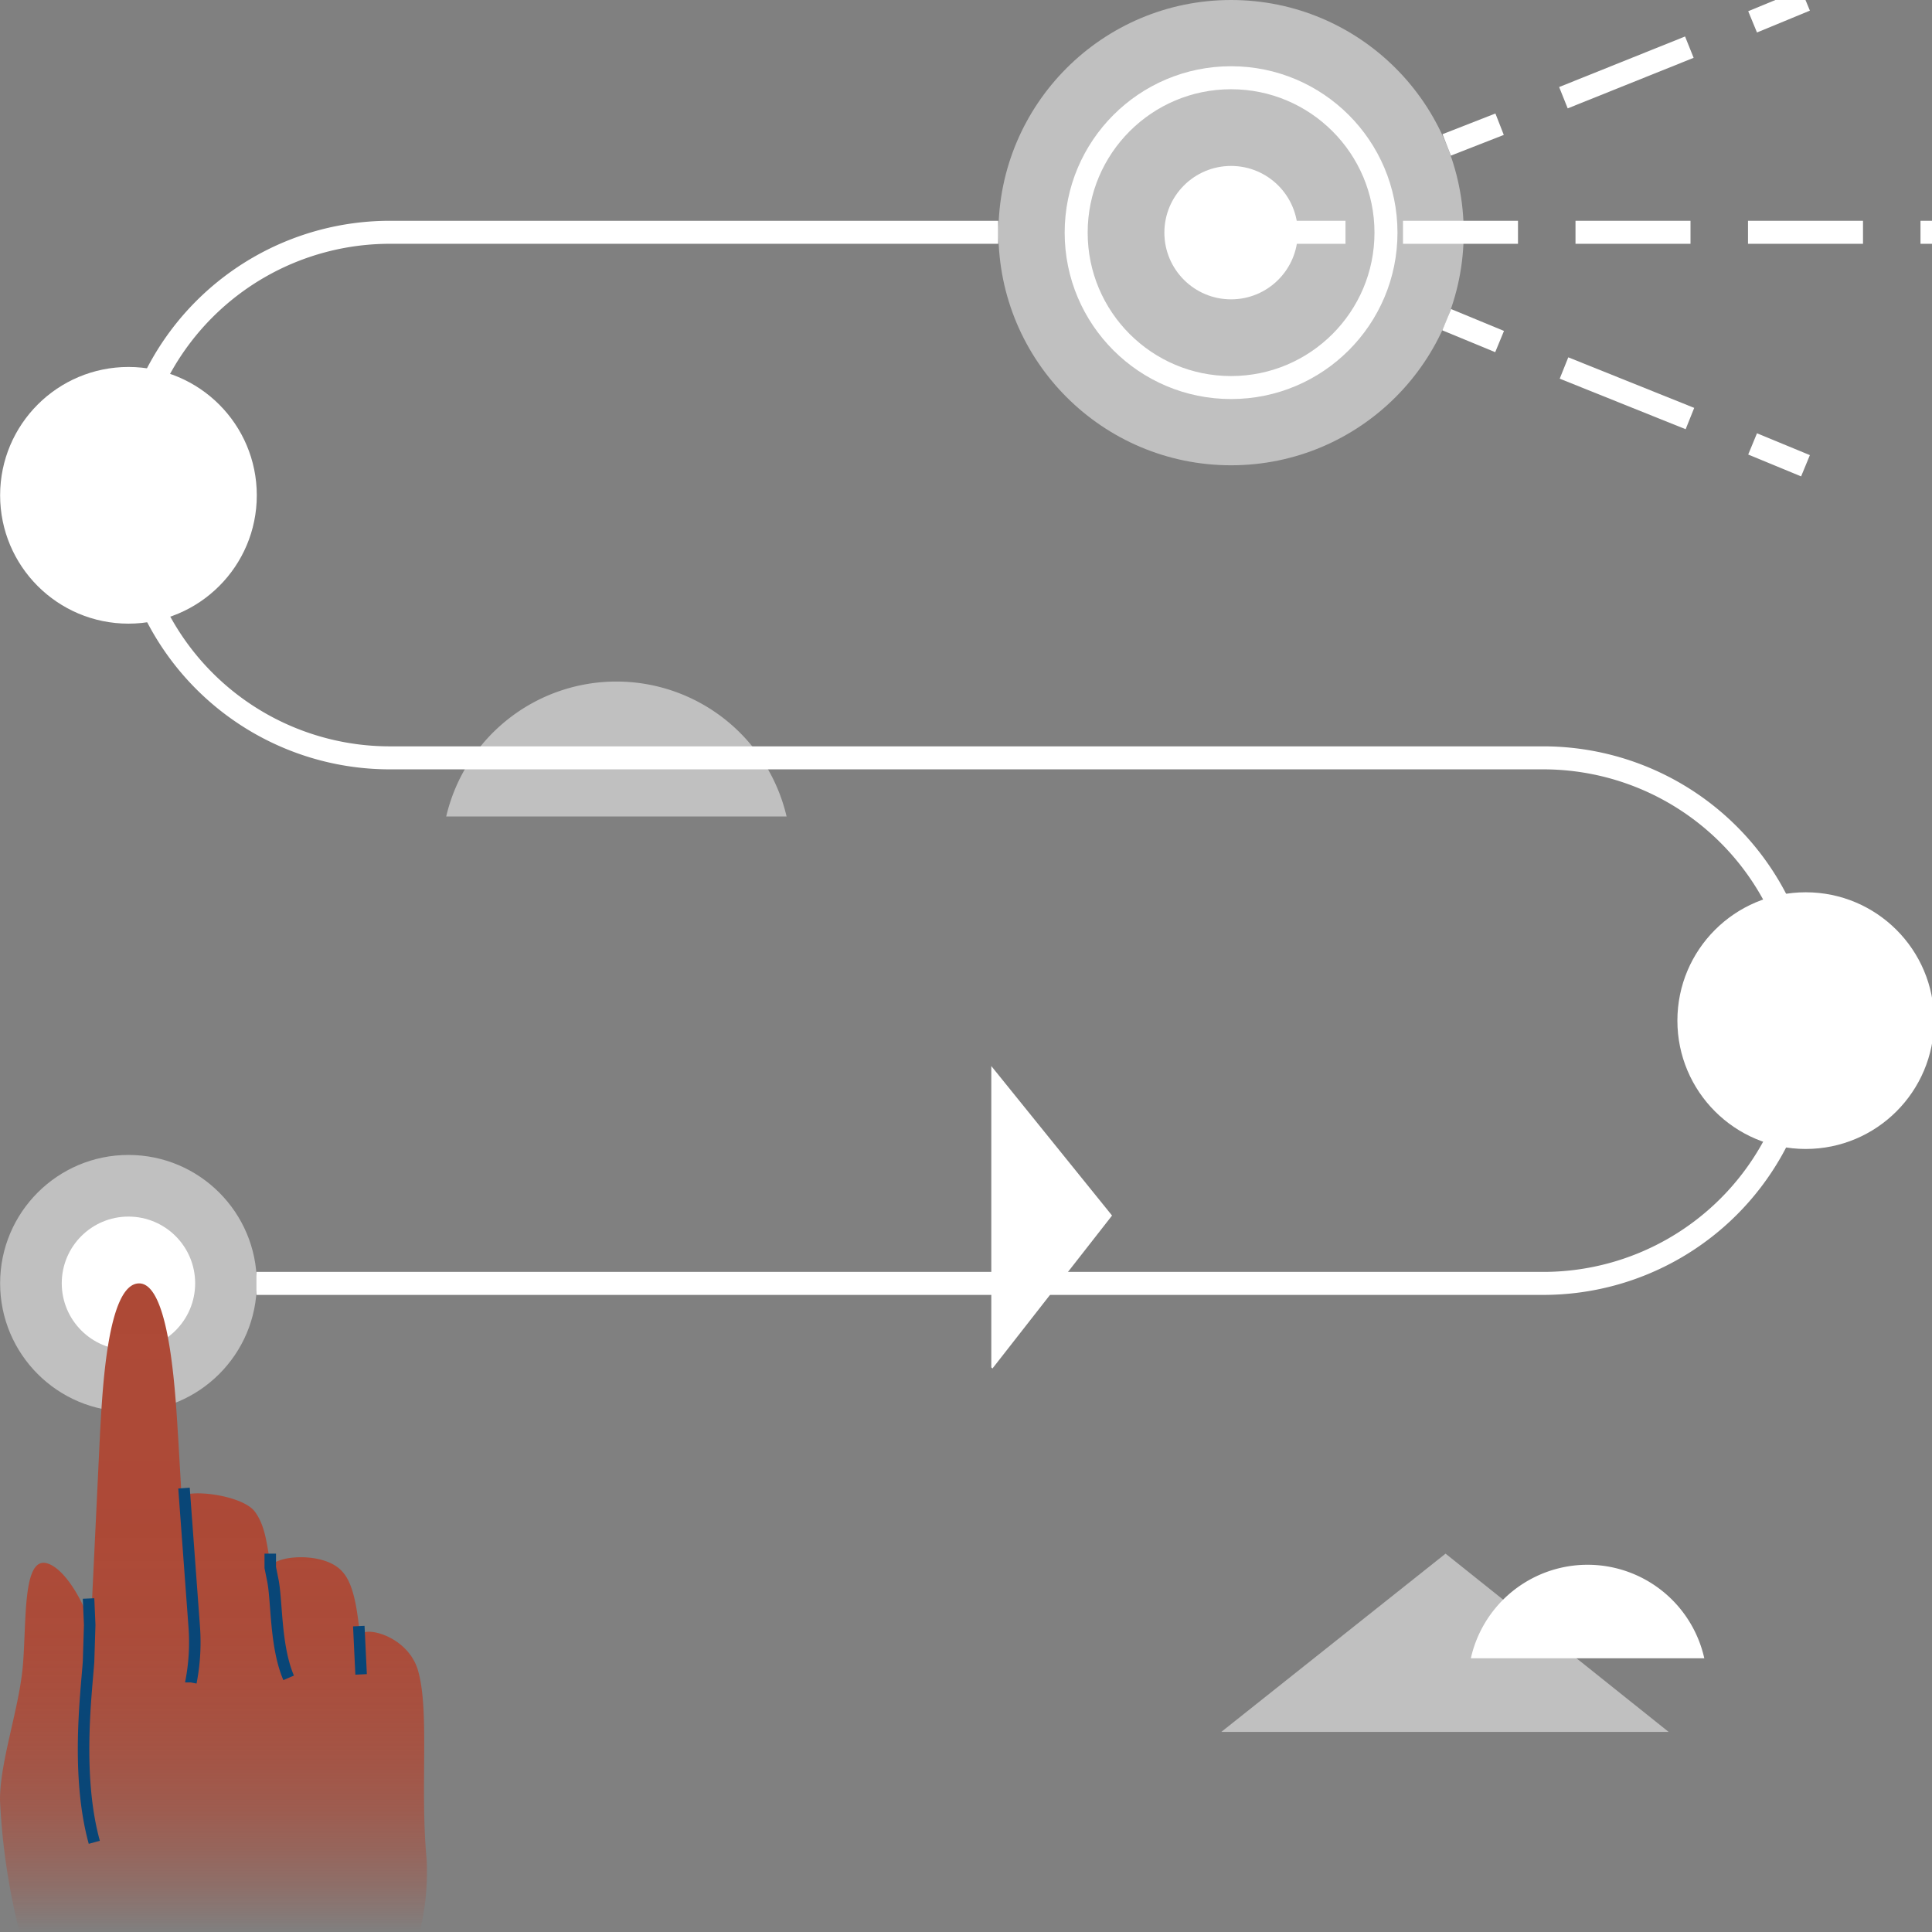 <svg aria-hidden="true" xmlns="http://www.w3.org/2000/svg" width="168" height="168" viewBox="0 0 168 168">
         <rect x="0" y="0" width="168" height="168" fill="#808080" stroke="none"/>
         <defs>
            <linearGradient id="bn-1-a" x1="18.57" x2="18.57" y1="111.59" y2="168" gradientUnits="userSpaceOnUse">
               <stop offset="0" stop-color="#ad4936"></stop>
               <stop offset=".4" stop-color="#ad4936" stop-opacity=".99"></stop>
               <stop offset=".55" stop-color="#ad4936" stop-opacity=".95"></stop>
               <stop offset=".65" stop-color="#ad4936" stop-opacity=".88"></stop>
               <stop offset=".74" stop-color="#ad4936" stop-opacity=".78"></stop>
               <stop offset=".81" stop-color="#ad4936" stop-opacity=".66"></stop>
               <stop offset=".87" stop-color="#ad4936" stop-opacity=".5"></stop>
               <stop offset=".93" stop-color="#ad4936" stop-opacity=".31"></stop>
               <stop offset=".98" stop-color="#ad4936" stop-opacity=".1"></stop>
               <stop offset="1" stop-color="#ad4936" stop-opacity="0"></stop>
            </linearGradient>
         </defs>
         <g fill="#fff">
            <circle cx="107.05" cy="20.23" r="20.23" opacity=".5"></circle>
            <circle cx="107.05" cy="20.23" r="5.8"></circle>
            <circle cx="11.17" cy="43.07" r="11.16"></circle>
            <circle cx="157.02" cy="88.75" r="11.16"></circle>
            <path d="M68.3 71H38.8a15.2 15.2 0 0 1 29.6 0z" opacity=".5"></path>
            <path d="M148.2 144.2h-20.3a10.4 10.4 0 0 1 20.3 0zm-62-25.3V92.7l10.5 13L86.3 119z"></path>
            <path d="M145.1 150.6h-38.9l19.5-15.5 19.4 15.5z" opacity=".5"></path>
            <circle cx="11.17" cy="111.59" r="5.8"></circle>
            <circle cx="11.17" cy="111.59" r="11.16" opacity=".5"></circle>
         </g>
         <g fill="none" stroke="#fff" stroke-miterlimit="10" stroke-width="2">
            <circle cx="107.05" cy="20.23" r="13.47"></circle>
            <path stroke-dasharray="10 5" d="M107 20.2h61"></path>
            <path d="M157 0l-4.6 1.9"></path>
            <path stroke-dasharray="11.8 5.9" d="M146.9 4.1l-13.7 5.5"></path>
            <path d="M130.4 10.8l-4.6 1.8m0 15.2l4.6 1.9"></path>
            <path stroke-dasharray="11.8 5.9" d="M136 32l13.7 5.5"></path>
            <path d="M152.4 38.6l4.6 1.9M86.8 20.2H34a22.8 22.8 0 0 0-22.9 22.9A22.8 22.8 0 0 0 34 65.9h100.2A22.8 22.8 0 0 1 157 88.7a22.8 22.8 0 0 1-22.8 22.9H22.3"></path>
         </g>
         <path d="M24.8 139h-.2s.2 0 0 0h-1.3 1.5z"></path>
         <path fill="url(#bn-1-a)" d="M36.5 168H1.7A57.4 57.4 0 0 1 0 156.5c0-3.4 1.7-8 2-11.8s0-9 1.9-8.8c1.4.2 3.1 2.7 4 5.4l.8-16.7c.2-3.4.6-13 3.4-13s3.2 10.7 3.4 13.5l.3 5.2c0-.9 5.3-.4 6.4 1.2 1 1.4 1 3.2 1.4 4.8 0-1 4.6-1.5 6.2.4 1 1.1 1.3 3.5 1.5 5.6.1-1 4-.2 5 2.8 1.1 3.5.2 10.3.8 16.6a22.2 22.2 0 0 1-.6 6.3z"></path>
         <path fill="none" stroke="#094677" stroke-miterlimit="10" d="M7.7 139l.1 2.3-.1 3.2c-.2 2.8-1.1 9.9.5 15.7m15.3-25.1v1.2l.2 1c.4 1.8.2 5.8 1.4 8.6m6.3-.3l-.2-4.2m-14.6 4.9a18.2 18.2 0 0 0 .3-4.7l-.9-12.2"></path>
      </svg>